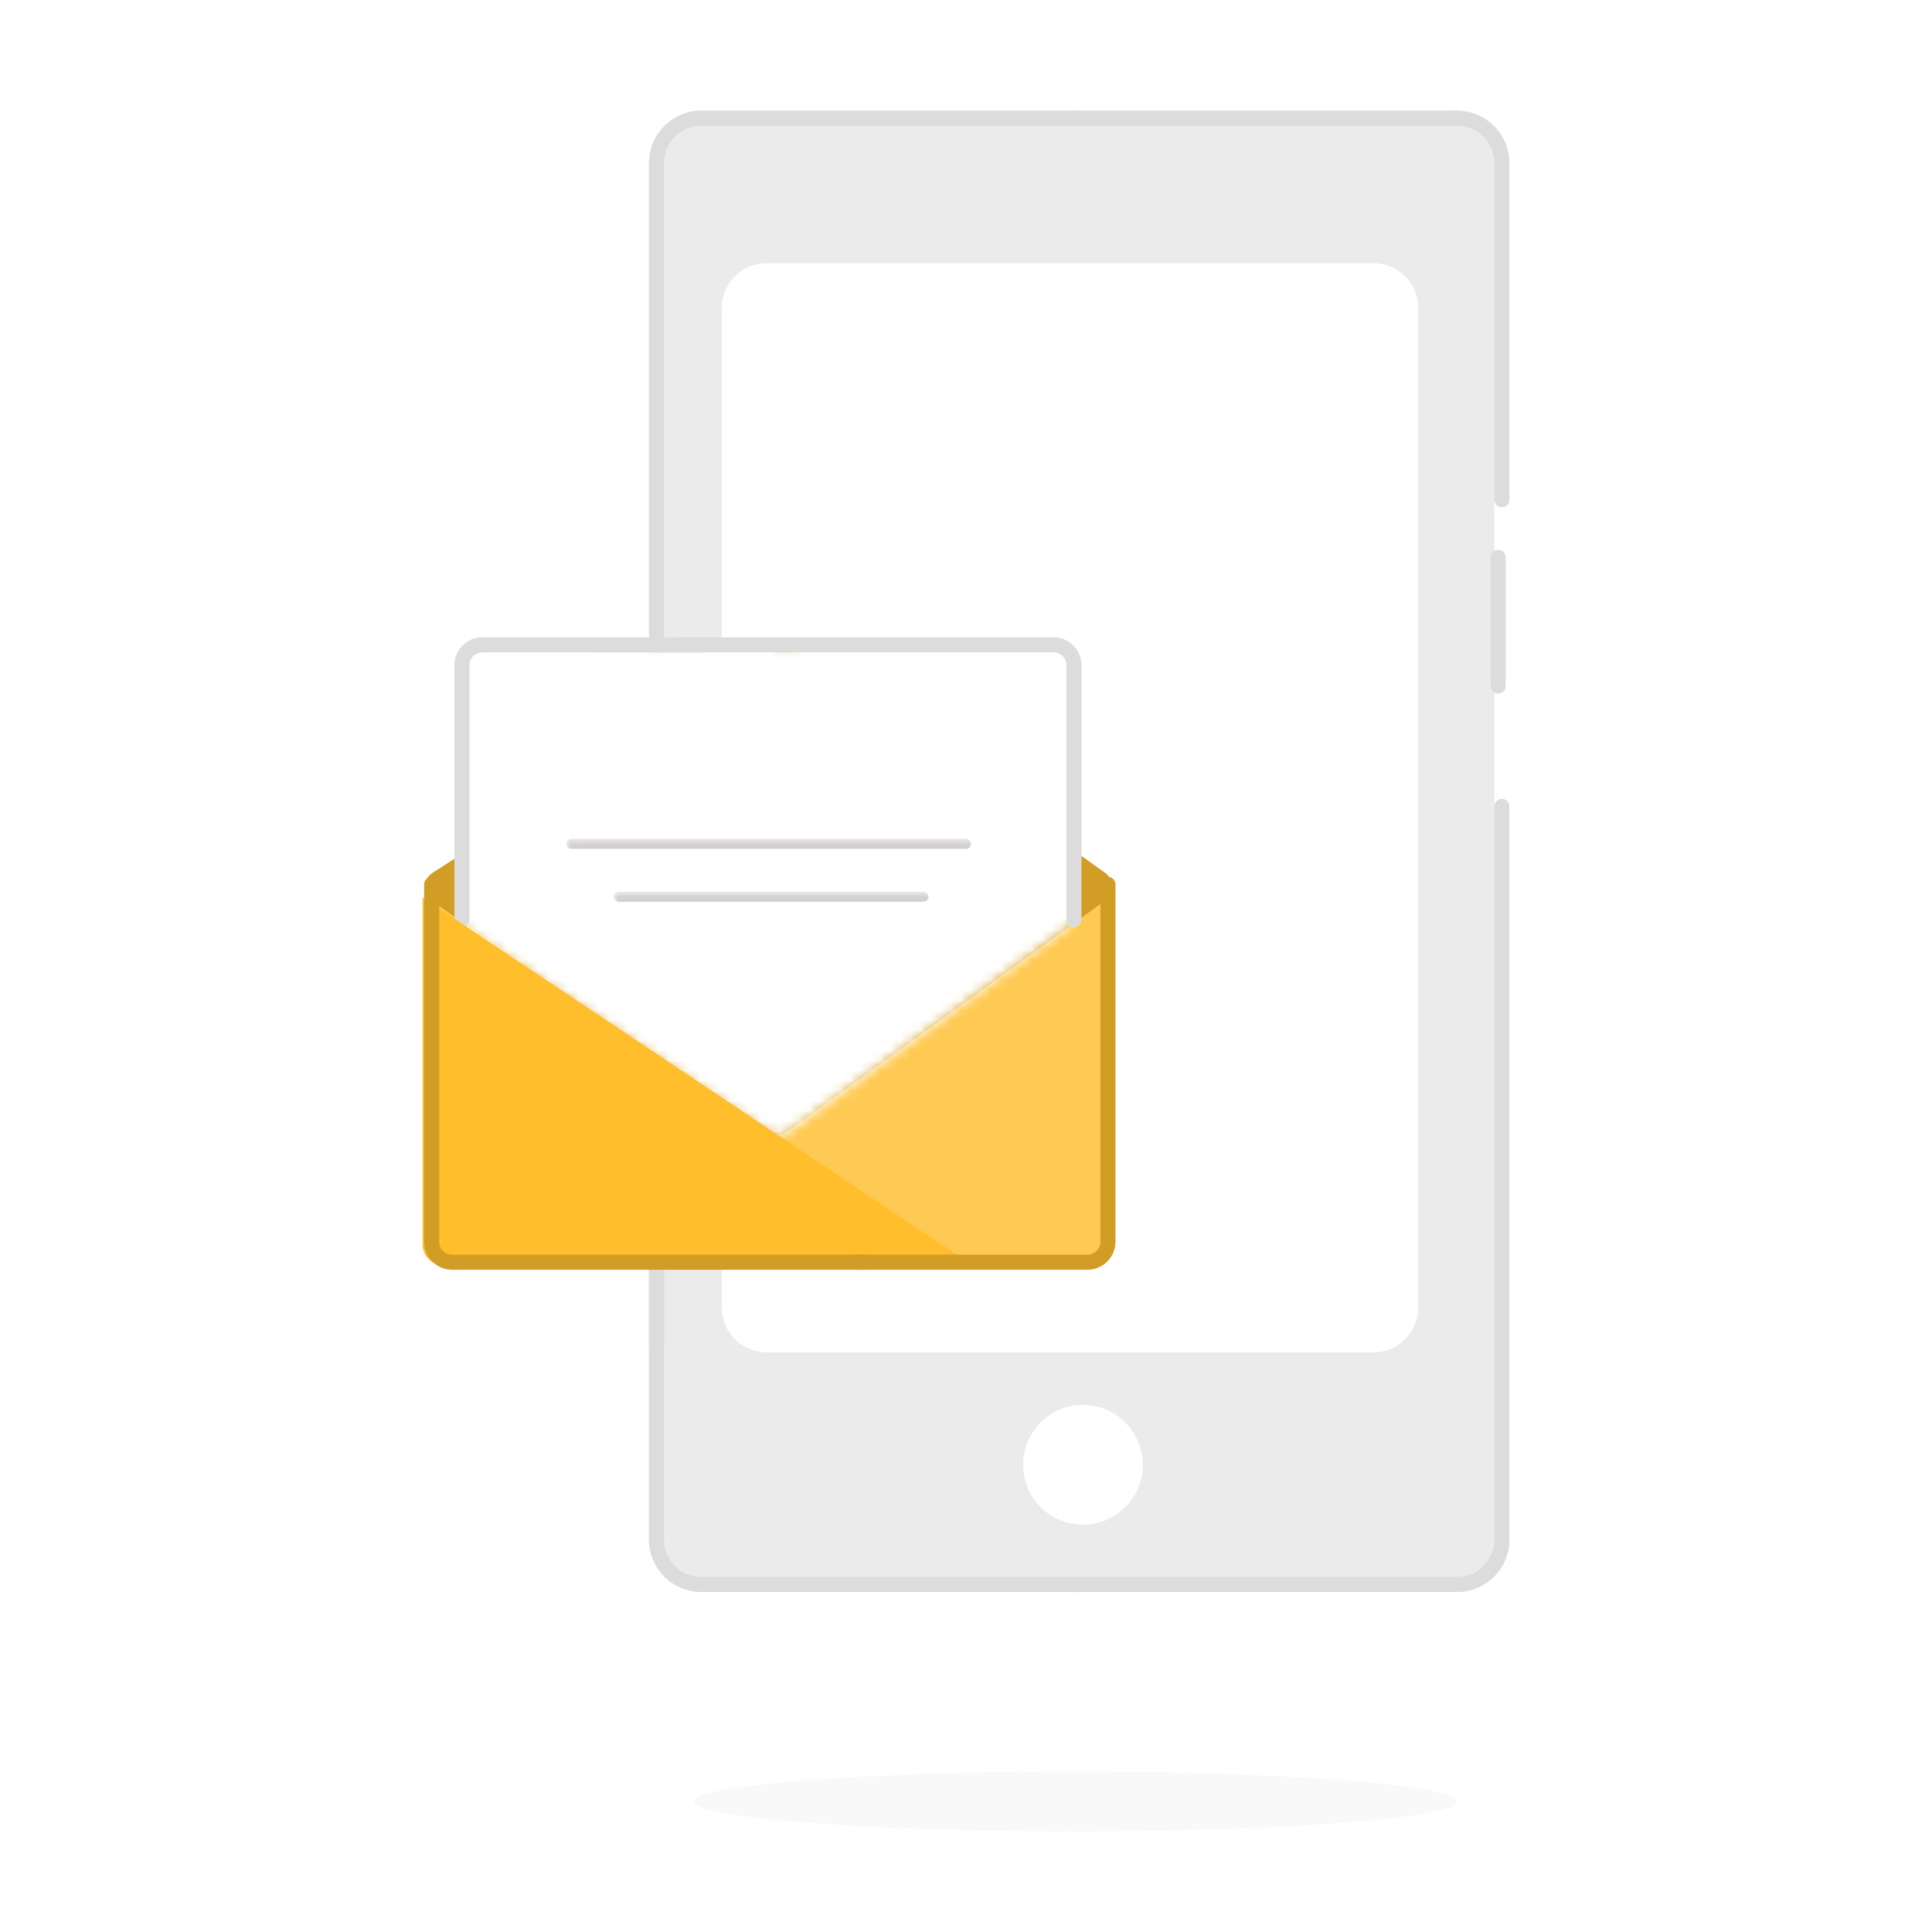 <svg xmlns="http://www.w3.org/2000/svg" xmlns:xlink="http://www.w3.org/1999/xlink" width="192" height="192" viewBox="0 0 192 192">
    <defs>
        <path id="a" d="M.438 25.028L0 .21 68.4.158l-.223 24.296a1.695 1.695 0 0 1-.692 1.351L36.525 48.52a2.035 2.035 0 0 1-2.338.049l-33-22.163a1.695 1.695 0 0 1-.749-1.378z"/>
    </defs>
    <g fill="none" fill-rule="evenodd">
        <path fill="#FFF" d="M-454-120H646v640H-454z"/>
        <g transform="translate(42 11)">
            <ellipse cx="64.878" cy="168.026" fill="#EBEBEB" opacity=".3" rx="37.917" ry="2.974"/>
            <g transform="translate(23.243)">
                <path fill="#EBEBEB" fill-rule="nonzero" d="M78.809 0a4.46 4.46 0 0 1 4.46 4.46v138.288a4.46 4.46 0 0 1-4.46 4.46H4.46A4.46 4.46 0 0 1 0 142.749V4.46A4.46 4.46 0 0 1 4.46 0H78.81zm-7.57 15.154h-60.29a4.46 4.46 0 0 0-4.46 4.46v99.32a4.46 4.46 0 0 0 4.46 4.462h60.29a4.46 4.46 0 0 0 4.46-4.461v-99.32a4.46 4.46 0 0 0-4.46-4.461z"/>
                <path stroke="#DCDCDC" stroke-linecap="round" stroke-linejoin="round" stroke-width="1.5" d="M0 110.778v31.226a4.46 4.46 0 0 0 4.46 4.461h37.175"/>
                <path stroke="#DCDCDC" stroke-linecap="round" stroke-linejoin="round" stroke-width="1.5" d="M0 122.674V5.204A4.46 4.46 0 0 1 4.46.744h37.175"/>
                <path stroke="#DCDCDC" stroke-linecap="round" stroke-width="1.5" d="M83.641 44.396v12.78"/>
                <path stroke="#DCDCDC" stroke-linecap="round" stroke-linejoin="round" stroke-width="1.5" d="M84.013 69.143v72.861a4.46 4.46 0 0 1-4.46 4.461H41.634M84.013 38.66V5.205a4.46 4.46 0 0 0-4.46-4.46H41.634"/>
                <circle cx="42.378" cy="134.57" r="5.948" fill="#FFF"/>
            </g>
            <g transform="translate(0 50.991)">
                <rect width="68.028" height="37.546" x=".046" y="26.252" fill="#FFCA53" rx="2.035"/>
                <path fill="#D19D25" d="M.992 24.745L36.255 2.151l31.568 22.6a1.695 1.695 0 0 1 .01 2.75L36.338 50.396c-.699.508-1.643.52-2.353.027L.943 27.567a1.695 1.695 0 0 1 .05-2.822z"/>
                <g transform="translate(0 1.879)">
                    <mask id="b" fill="#fff">
                        <use xlink:href="#a"/>
                    </mask>
                    <path fill="#FFF" d="M5.94.21h56.938c1.123 0 2.034.911 2.034 2.035v57.268c0 1.123-.91 2.034-2.034 2.034H5.94a2.035 2.035 0 0 1-2.034-2.034V2.245C3.906 1.12 4.816.21 5.94.21z" mask="url(#b)"/>
                    <rect width="40.23" height="1.002" x="14.26" y="19.479" fill="#CEC8C8" fill-rule="nonzero" mask="url(#b)" rx=".501"/>
                    <rect width="31.302" height="1.002" x="18.971" y="24.745" fill="#CEC8C8" fill-rule="nonzero" mask="url(#b)" rx=".501"/>
                </g>
                <g stroke="#DCDCDC" stroke-linecap="round" stroke-linejoin="round" stroke-width="1.5">
                    <path d="M3.906 29.412V4.124c0-1.124.91-2.035 2.034-2.035h10.242M64.726 29.412V4.124c0-1.124-.91-2.035-2.034-2.035H26.225M16.145 2.09l11.755.019"/>
                </g>
                <path fill="#FFBF2D" d="M0 27.182l54.62 36.554H2.035A2.035 2.035 0 0 1 0 61.701v-34.52z"/>
            </g>
            <path stroke="#D19D25" stroke-linecap="round" stroke-linejoin="round" stroke-width="1.5" d="M.9 76.891v35.511c0 1.124.91 2.035 2.035 2.035h41.087"/>
            <path stroke="#D19D25" stroke-linecap="round" stroke-linejoin="round" stroke-width="1.5" d="M68.107 76.891v35.511c0 1.124-.911 2.035-2.035 2.035H43.2"/>
        </g>
    </g>
</svg>
